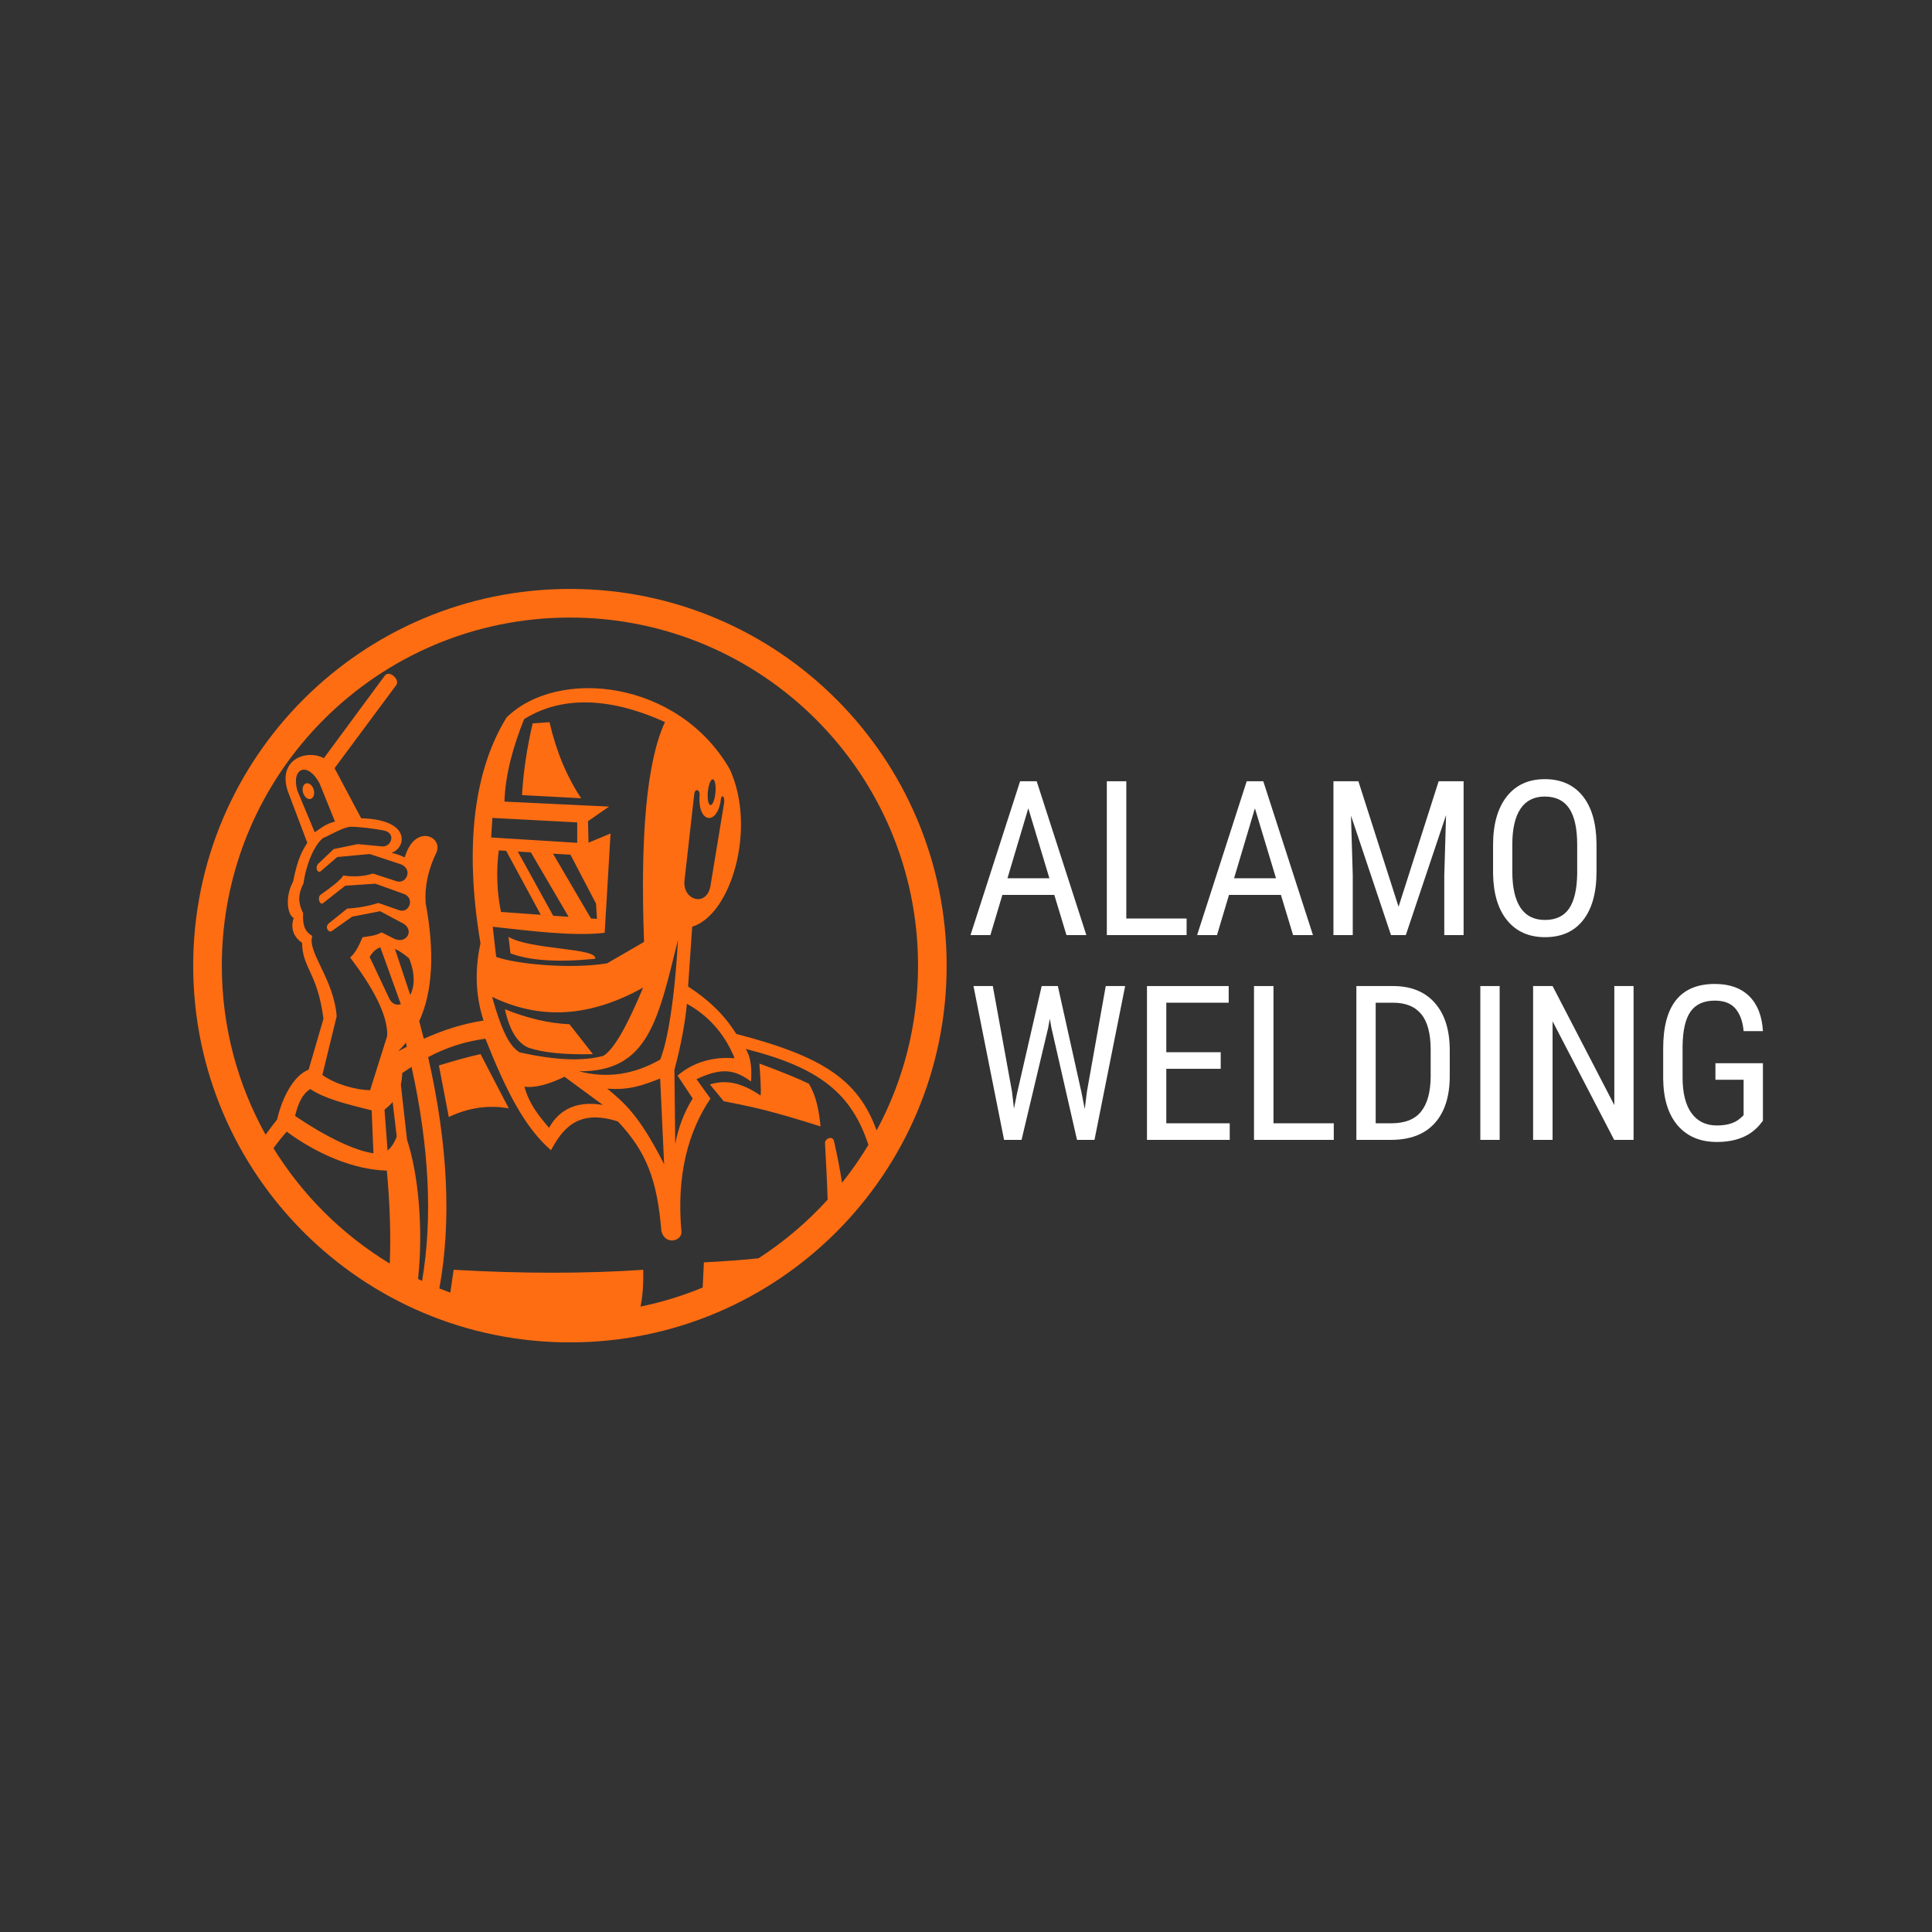 <svg xmlns="http://www.w3.org/2000/svg" xmlns:xlink="http://www.w3.org/1999/xlink" width="500" zoomAndPan="magnify" viewBox="0 0 375 375" height="500" preserveAspectRatio="xMidYMid meet" version="1.0"><rect x="0" y="0" width="375" height="375" fill="#333333" stroke="none"/><defs><g/><clipPath id="51fbb8be2a"><path d="M 37.5 114.312 L 183.75 114.312 L 183.75 260.562 L 37.5 260.562 Z M 37.5 114.312 " clip-rule="nonzero"/></clipPath></defs><g clip-path="url(#51fbb8be2a)"><path fill="#ff6d12" d="M 60.883 153.246 C 61.133 154.078 60.879 154.895 60.312 155.066 C 59.746 155.242 59.086 154.711 58.832 153.879 C 58.582 153.047 58.836 152.23 59.402 152.059 C 59.969 151.883 60.629 152.414 60.883 153.246 Z M 103.395 140.398 C 102.27 145.184 101.578 149.824 101.324 154.328 L 112.797 154.938 C 109.992 150.711 107.945 145.793 106.66 140.18 Z M 98.703 181.844 L 99.082 185.047 C 102.867 186.469 108.348 186.82 115.52 186.098 C 116.047 183.938 103.027 184.418 98.703 181.844 Z M 115.082 204.605 L 110.535 198.805 C 106.566 198.633 102.387 197.664 98.004 195.891 C 98.883 199.922 100.398 202.41 102.551 203.352 C 105.402 204.324 109.582 204.742 115.082 204.605 Z M 85.191 206.805 L 87.109 216.809 C 90.996 214.977 94.875 214.418 98.754 215.137 L 93.277 204.605 C 91.199 205.055 88.5 205.785 85.191 206.805 Z M 147.398 206.434 C 147.574 208.797 147.754 211.586 147.637 212.648 C 143.988 210.168 140.965 209.492 137.793 210.492 L 140.484 213.75 C 146.91 215.004 149.645 215.625 159.266 218.629 C 158.957 215.633 158.473 212.75 156.996 210.348 C 154.961 209.352 151.762 208.047 147.398 206.434 Z M 183.746 187.434 C 183.746 227.816 151.008 260.555 110.621 260.555 C 70.238 260.555 37.5 227.82 37.5 187.434 C 37.5 147.047 70.238 114.312 110.621 114.312 C 151.008 114.312 183.746 147.047 183.746 187.434 Z M 75.09 227.215 C 68.629 227.062 61.391 223.906 55.652 219.652 C 54.762 220.652 53.906 221.727 53.082 222.871 C 58.719 232.004 66.473 239.691 75.656 245.258 C 75.887 239.621 75.668 233.688 75.09 227.215 Z M 60.613 181.664 C 59.59 184.809 64.789 189.957 65.348 197.266 L 62.57 208.648 C 65.074 210.457 68.98 211.535 71.836 211.621 L 75.148 201.094 C 75.355 197.012 72.184 191.406 67.957 185.84 C 68.762 185.215 69.559 183.91 70.352 181.926 C 71.883 181.668 72.652 181.703 74.09 180.977 L 76.656 182.281 C 79.012 183.18 80.371 180.555 78.336 179.293 L 73.789 176.863 L 68.344 177.93 L 64.336 180.758 C 63.746 181.051 63.008 179.941 63.801 179.246 L 67.395 176.355 C 69.5 176.238 71.516 175.875 73.438 175.262 L 77.406 176.648 C 79.449 177.418 80.578 174.309 78.395 173.508 L 72.852 171.523 L 67.012 171.914 L 62.633 175.355 C 62.102 175.672 61.496 174.223 62.258 173.645 C 64.336 172.18 66.062 170.871 66.629 169.945 C 68.707 170.238 70.633 170.109 72.402 169.555 L 76.945 171.043 C 78.898 171.688 80.188 168.711 77.832 167.766 L 71.766 165.762 L 65.461 166.348 L 62.234 169.125 C 61.68 169.555 61.043 168.422 61.793 167.637 L 64.773 164.801 L 69.465 163.84 L 74.238 164.293 C 75.934 164.414 76.98 161.66 74.441 161.184 C 72.469 160.812 69.57 160.461 68.07 160.477 C 66.68 160.488 63.723 162.297 62.738 162.641 C 60.961 163.973 59.363 167.969 58.918 171.445 C 57.707 173.781 57.941 175.504 58.836 177.227 C 58.664 180.004 59.477 181.012 60.613 181.664 Z M 65.027 159.469 L 62.023 152.051 C 59.742 147.738 56.488 149.031 57.695 153.41 L 61.086 161.547 C 62.199 160.824 63.176 159.914 65.027 159.469 Z M 76.215 213.883 C 75.711 214.492 75.16 214.969 74.633 215.398 L 75.227 223.32 C 75.969 222.699 76.562 221.797 77.004 220.602 Z M 71.75 185.746 L 75.5 193.695 C 76.012 194.848 76.914 195.199 77.801 194.906 L 73.824 183.871 C 73.02 184.137 72.324 184.762 71.75 185.746 Z M 78.977 203.18 C 78.914 202.922 78.848 202.66 78.781 202.402 C 78.316 202.98 77.812 203.531 77.277 204.051 C 77.852 203.75 78.418 203.461 78.977 203.18 Z M 79.387 185.996 C 78.402 185.16 77.492 184.551 76.656 184.176 L 79.633 193.137 C 80.441 191.559 80.668 189.066 79.387 185.996 Z M 60.211 211.379 C 58.809 212.312 57.977 213.762 57.266 216.598 C 63.141 220.594 68.797 223.332 72.484 223.855 L 72.141 215.523 C 66.656 214.145 63.145 213.273 60.211 211.379 Z M 79.883 207.082 C 79.285 207.461 78.684 207.859 78.07 208.281 C 78.043 209.129 77.949 209.871 77.805 210.527 L 79.004 221.23 C 81.152 227.688 82.211 238.289 81.145 248.246 C 81.406 248.371 81.664 248.5 81.926 248.621 C 83.988 236.582 83.328 222.746 79.883 207.082 Z M 168.559 222.223 C 165.324 212.367 159.207 207.219 144.734 203.598 C 145.738 205.066 145.957 207.469 145.773 209.914 C 142.715 207.691 140.246 207.07 135.188 209.469 L 137.898 213.23 C 133.621 219.582 131.262 228.043 132.27 239.086 C 132.379 240.918 129.066 241.789 128.367 238.914 C 127.562 228.988 125.457 223.543 119.938 217.676 C 112.281 215.215 109.242 218.98 106.949 223.262 C 101.781 218.77 98.184 211.613 94.215 201.605 C 89.938 202.215 86.508 203.383 83.102 205.191 C 86.918 222 87.672 236.98 85.277 250.082 C 85.98 250.367 86.691 250.637 87.406 250.898 L 88.051 246.465 C 101.398 247.227 113.664 247.227 124.852 246.465 C 124.906 249.324 124.73 251.703 124.32 253.609 C 128.5 252.75 132.535 251.504 136.391 249.91 L 136.625 245.023 C 140.484 244.832 143.992 244.574 147.23 244.234 C 152.184 241.035 156.691 237.203 160.641 232.859 C 160.516 228.676 160.289 224.836 160.133 221.863 C 160.148 220.91 161.637 220.426 161.867 221.457 C 162.496 224.168 163.02 226.875 163.438 229.574 C 165.301 227.246 167.012 224.789 168.559 222.223 Z M 135.809 154.141 C 135.773 153.203 134.867 153.008 134.75 154.148 L 132.844 171.059 C 132.566 174.793 137.164 176.098 137.898 171.973 L 140.57 155.738 C 140.672 154.496 140.102 154.215 139.941 154.973 C 139.355 160.371 135.285 159.93 135.809 154.141 Z M 137.891 156.262 C 138.297 156.324 138.734 155.258 138.867 153.875 C 139 152.492 138.777 151.324 138.371 151.258 C 137.965 151.195 137.527 152.262 137.395 153.645 C 137.262 155.027 137.48 156.199 137.891 156.262 Z M 130.902 207.648 L 131.062 222.066 C 131.621 218.934 132.875 215.707 134.453 213.211 L 131.512 208.77 C 134.691 206.047 138.66 205.062 142.59 205.418 C 140.559 200.328 137.066 196.859 133.32 194.836 C 133.074 197.902 132.156 203.121 130.902 207.648 Z M 131.594 182.422 C 127.719 198.07 125.805 208.062 112.383 207.934 C 117.742 209.359 122.996 208.602 128.141 205.668 C 129.527 202.277 130.938 194.273 131.594 182.422 Z M 128.137 209.34 C 124.746 210.656 122.219 211.629 117.871 211.305 C 121.031 213.969 123.945 216.203 128.906 225.977 Z M 101.789 210.918 C 102.738 214.309 104.398 216.336 106.574 218.918 C 108.094 216.129 111.125 213.449 117.016 214.473 L 109.57 208.992 C 106.629 210.445 103.812 211.215 101.789 210.918 Z M 117.109 204.938 C 119.062 203.789 121.637 199.375 124.828 191.691 C 114.352 197.516 104.781 197.961 95.516 193.484 C 97.133 199.293 98.715 203.035 100.863 204.258 C 107.719 205.801 113.133 206.027 117.109 204.938 Z M 129.07 140.156 C 117.727 135.008 108.555 135.301 101.727 139.59 C 99.691 144.668 98.082 150.172 97.914 155.59 L 118.215 156.559 L 114.129 159.398 L 114.234 163.562 L 118.508 161.785 L 117.367 181.051 C 111.398 181.777 102.914 180.68 95.637 179.883 L 96.305 185.73 C 99.945 187.082 110.531 188.176 117.84 186.98 L 125.008 182.828 C 124.254 162.191 125.52 147.797 129.07 140.156 Z M 115.863 178.355 L 115.695 175.402 L 110.727 165.898 L 107.336 165.695 L 114.703 178.27 Z M 100.504 165.285 L 107.371 177.742 L 110.371 177.957 L 103.039 165.438 Z M 96.816 165.062 C 96.293 168.855 96.438 173.219 97.242 177.008 L 104.969 177.566 L 98.25 165.148 Z M 95.574 158.758 L 95.336 162.555 L 112.039 163.59 L 112.039 159.625 Z M 170.152 219.414 C 175.281 209.895 178.191 199.004 178.191 187.434 C 178.191 150.117 147.941 119.867 110.621 119.867 C 73.305 119.867 43.055 150.117 43.055 187.434 C 43.055 199.34 46.141 210.523 51.547 220.242 C 52.293 219.215 53.039 218.246 53.781 217.305 C 54.973 212.234 57.391 208.555 59.902 207.629 L 62.785 197.75 C 61.605 188.695 58.723 188.043 58.629 182.984 C 57.934 182.57 56.062 180.949 57.004 178.191 C 55.676 177.453 55.367 173.855 56.879 171.16 C 57.832 166.367 58.766 165.039 59.645 163.574 L 55.852 153.539 C 53.863 147.535 59.316 145.359 62.871 147.152 L 74.707 131.113 C 75.555 130.031 77.633 131.852 76.941 132.934 L 64.938 149.105 L 70.105 158.828 C 79.941 159.062 78.832 164.633 75.973 165.543 C 76.93 165.73 77.793 166.027 78.559 166.434 C 80.441 159.887 85.949 162.262 84.754 165.371 C 83.117 168.723 82.406 172.02 82.613 175.254 C 84.402 184.832 83.988 192.48 81.371 198.207 C 81.68 199.355 81.973 200.496 82.254 201.625 C 86.094 199.918 89.781 198.711 93.859 198.09 C 92.082 192.672 92.297 187.465 93.262 183.098 C 90.043 164.016 92.098 149.348 98.332 139.246 C 108.348 129.48 131.695 131.996 141.648 149.309 C 146.895 160.676 141.949 177.551 134.355 179.875 L 133.559 191.48 C 137.672 194.129 140.734 197.172 142.902 200.688 C 159.906 205.078 166.613 209.711 170.152 219.414 Z M 170.152 219.414 " fill-opacity="1" fill-rule="nonzero"/></g><g fill="#ffffff" fill-opacity="1"><g transform="translate(187.5, 181.5)"><g><path d="M 17.141 -7.797 L 7.062 -7.797 L 4.734 0 L 0.875 0 L 10.5 -29.859 L 13.719 -29.859 L 23.359 0 L 19.5 0 Z M 8.047 -11.031 L 16.188 -11.031 L 12.094 -24.609 Z M 8.047 -11.031 "/></g></g></g><g fill="#ffffff" fill-opacity="1"><g transform="translate(211.615, 181.5)"><g><path d="M 7 -3.219 L 18.703 -3.219 L 18.703 0 L 3.219 0 L 3.219 -29.859 L 7 -29.859 Z M 7 -3.219 "/></g></g></g><g fill="#ffffff" fill-opacity="1"><g transform="translate(231.485, 181.5)"><g><path d="M 17.141 -7.797 L 7.062 -7.797 L 4.734 0 L 0.875 0 L 10.5 -29.859 L 13.719 -29.859 L 23.359 0 L 19.5 0 Z M 8.047 -11.031 L 16.188 -11.031 L 12.094 -24.609 Z M 8.047 -11.031 "/></g></g></g><g fill="#ffffff" fill-opacity="1"><g transform="translate(255.601, 181.5)"><g><path d="M 8.062 -29.859 L 15.859 -5.5 L 23.641 -29.859 L 28.484 -29.859 L 28.484 0 L 24.734 0 L 24.734 -11.625 L 25.078 -23.281 L 17.266 0 L 14.391 0 L 6.625 -23.188 L 6.969 -11.625 L 6.969 0 L 3.219 0 L 3.219 -29.859 Z M 8.062 -29.859 "/></g></g></g><g fill="#ffffff" fill-opacity="1"><g transform="translate(287.242, 181.5)"><g><path d="M 22.641 -12.312 C 22.641 -8.227 21.77 -5.086 20.031 -2.891 C 18.301 -0.691 15.836 0.406 12.641 0.406 C 9.555 0.406 7.125 -0.66 5.344 -2.797 C 3.562 -4.941 2.633 -7.969 2.562 -11.875 L 2.562 -17.5 C 2.562 -21.488 3.441 -24.613 5.203 -26.875 C 6.973 -29.133 9.438 -30.266 12.594 -30.266 C 15.738 -30.266 18.188 -29.18 19.938 -27.016 C 21.695 -24.848 22.598 -21.754 22.641 -17.734 Z M 18.891 -17.531 C 18.891 -20.688 18.375 -23.035 17.344 -24.578 C 16.312 -26.117 14.727 -26.891 12.594 -26.891 C 10.531 -26.891 8.969 -26.109 7.906 -24.547 C 6.844 -22.984 6.305 -20.688 6.297 -17.656 L 6.297 -12.312 C 6.297 -9.258 6.82 -6.93 7.875 -5.328 C 8.938 -3.734 10.52 -2.938 12.625 -2.938 C 14.738 -2.938 16.301 -3.672 17.312 -5.141 C 18.32 -6.617 18.848 -8.883 18.891 -11.938 Z M 18.891 -17.531 "/></g></g></g><g fill="#ffffff" fill-opacity="1"><g transform="translate(187.5, 221.25)"><g><path d="M 8.922 -9.406 L 9.312 -6.078 L 9.906 -9.031 L 14.688 -29.859 L 17.828 -29.859 L 22.453 -9.031 L 23.047 -5.984 L 23.484 -9.438 L 27.125 -29.859 L 30.891 -29.859 L 24.938 0 L 21.547 0 L 16.578 -21.766 L 16.266 -23.516 L 15.953 -21.766 L 10.781 0 L 7.391 0 L 1.453 -29.859 L 5.203 -29.859 Z M 8.922 -9.406 "/></g></g></g><g fill="#ffffff" fill-opacity="1"><g transform="translate(219.408, 221.25)"><g><path d="M 17.531 -13.797 L 6.969 -13.797 L 6.969 -3.219 L 19.281 -3.219 L 19.281 0 L 3.219 0 L 3.219 -29.859 L 19.078 -29.859 L 19.078 -26.625 L 6.969 -26.625 L 6.969 -17.016 L 17.531 -17.016 Z M 17.531 -13.797 "/></g></g></g><g fill="#ffffff" fill-opacity="1"><g transform="translate(240.181, 221.25)"><g><path d="M 7 -3.219 L 18.703 -3.219 L 18.703 0 L 3.219 0 L 3.219 -29.859 L 7 -29.859 Z M 7 -3.219 "/></g></g></g><g fill="#ffffff" fill-opacity="1"><g transform="translate(260.051, 221.25)"><g><path d="M 3.219 0 L 3.219 -29.859 L 10.344 -29.859 C 13.82 -29.859 16.523 -28.766 18.453 -26.578 C 20.379 -24.398 21.344 -21.336 21.344 -17.391 L 21.344 -12.391 C 21.344 -8.43 20.363 -5.375 18.406 -3.219 C 16.457 -1.07 13.625 0 9.906 0 Z M 6.969 -26.625 L 6.969 -3.219 L 9.984 -3.219 C 12.629 -3.219 14.555 -3.973 15.766 -5.484 C 16.984 -6.992 17.609 -9.234 17.641 -12.203 L 17.641 -17.5 C 17.641 -20.633 17.031 -22.938 15.812 -24.406 C 14.602 -25.883 12.781 -26.625 10.344 -26.625 Z M 6.969 -26.625 "/></g></g></g><g fill="#ffffff" fill-opacity="1"><g transform="translate(283.94, 221.25)"><g><path d="M 7.141 0 L 3.391 0 L 3.391 -29.859 L 7.141 -29.859 Z M 7.141 0 "/></g></g></g><g fill="#ffffff" fill-opacity="1"><g transform="translate(294.356, 221.25)"><g><path d="M 22.719 0 L 18.953 0 L 7 -23.016 L 7 0 L 3.219 0 L 3.219 -29.859 L 7 -29.859 L 18.984 -6.75 L 18.984 -29.859 L 22.719 -29.859 Z M 22.719 0 "/></g></g></g><g fill="#ffffff" fill-opacity="1"><g transform="translate(320.276, 221.25)"><g><path d="M 21.906 -3.719 L 21.25 -2.891 C 19.363 -0.691 16.602 0.406 12.969 0.406 C 9.738 0.406 7.203 -0.66 5.359 -2.797 C 3.523 -4.941 2.586 -7.969 2.547 -11.875 L 2.547 -17.734 C 2.547 -21.922 3.379 -25.055 5.047 -27.141 C 6.723 -29.223 9.234 -30.266 12.578 -30.266 C 15.422 -30.266 17.645 -29.473 19.25 -27.891 C 20.852 -26.305 21.738 -24.047 21.906 -21.109 L 18.156 -21.109 C 18 -22.961 17.477 -24.41 16.594 -25.453 C 15.719 -26.504 14.383 -27.031 12.594 -27.031 C 10.445 -27.031 8.875 -26.328 7.875 -24.922 C 6.875 -23.523 6.352 -21.289 6.312 -18.219 L 6.312 -12.125 C 6.312 -9.113 6.883 -6.805 8.031 -5.203 C 9.188 -3.598 10.836 -2.797 12.984 -2.797 C 15.004 -2.797 16.539 -3.285 17.594 -4.266 L 18.156 -4.781 L 18.156 -11.672 L 12.688 -11.672 L 12.688 -14.875 L 21.906 -14.875 Z M 21.906 -3.719 "/></g></g></g></svg>